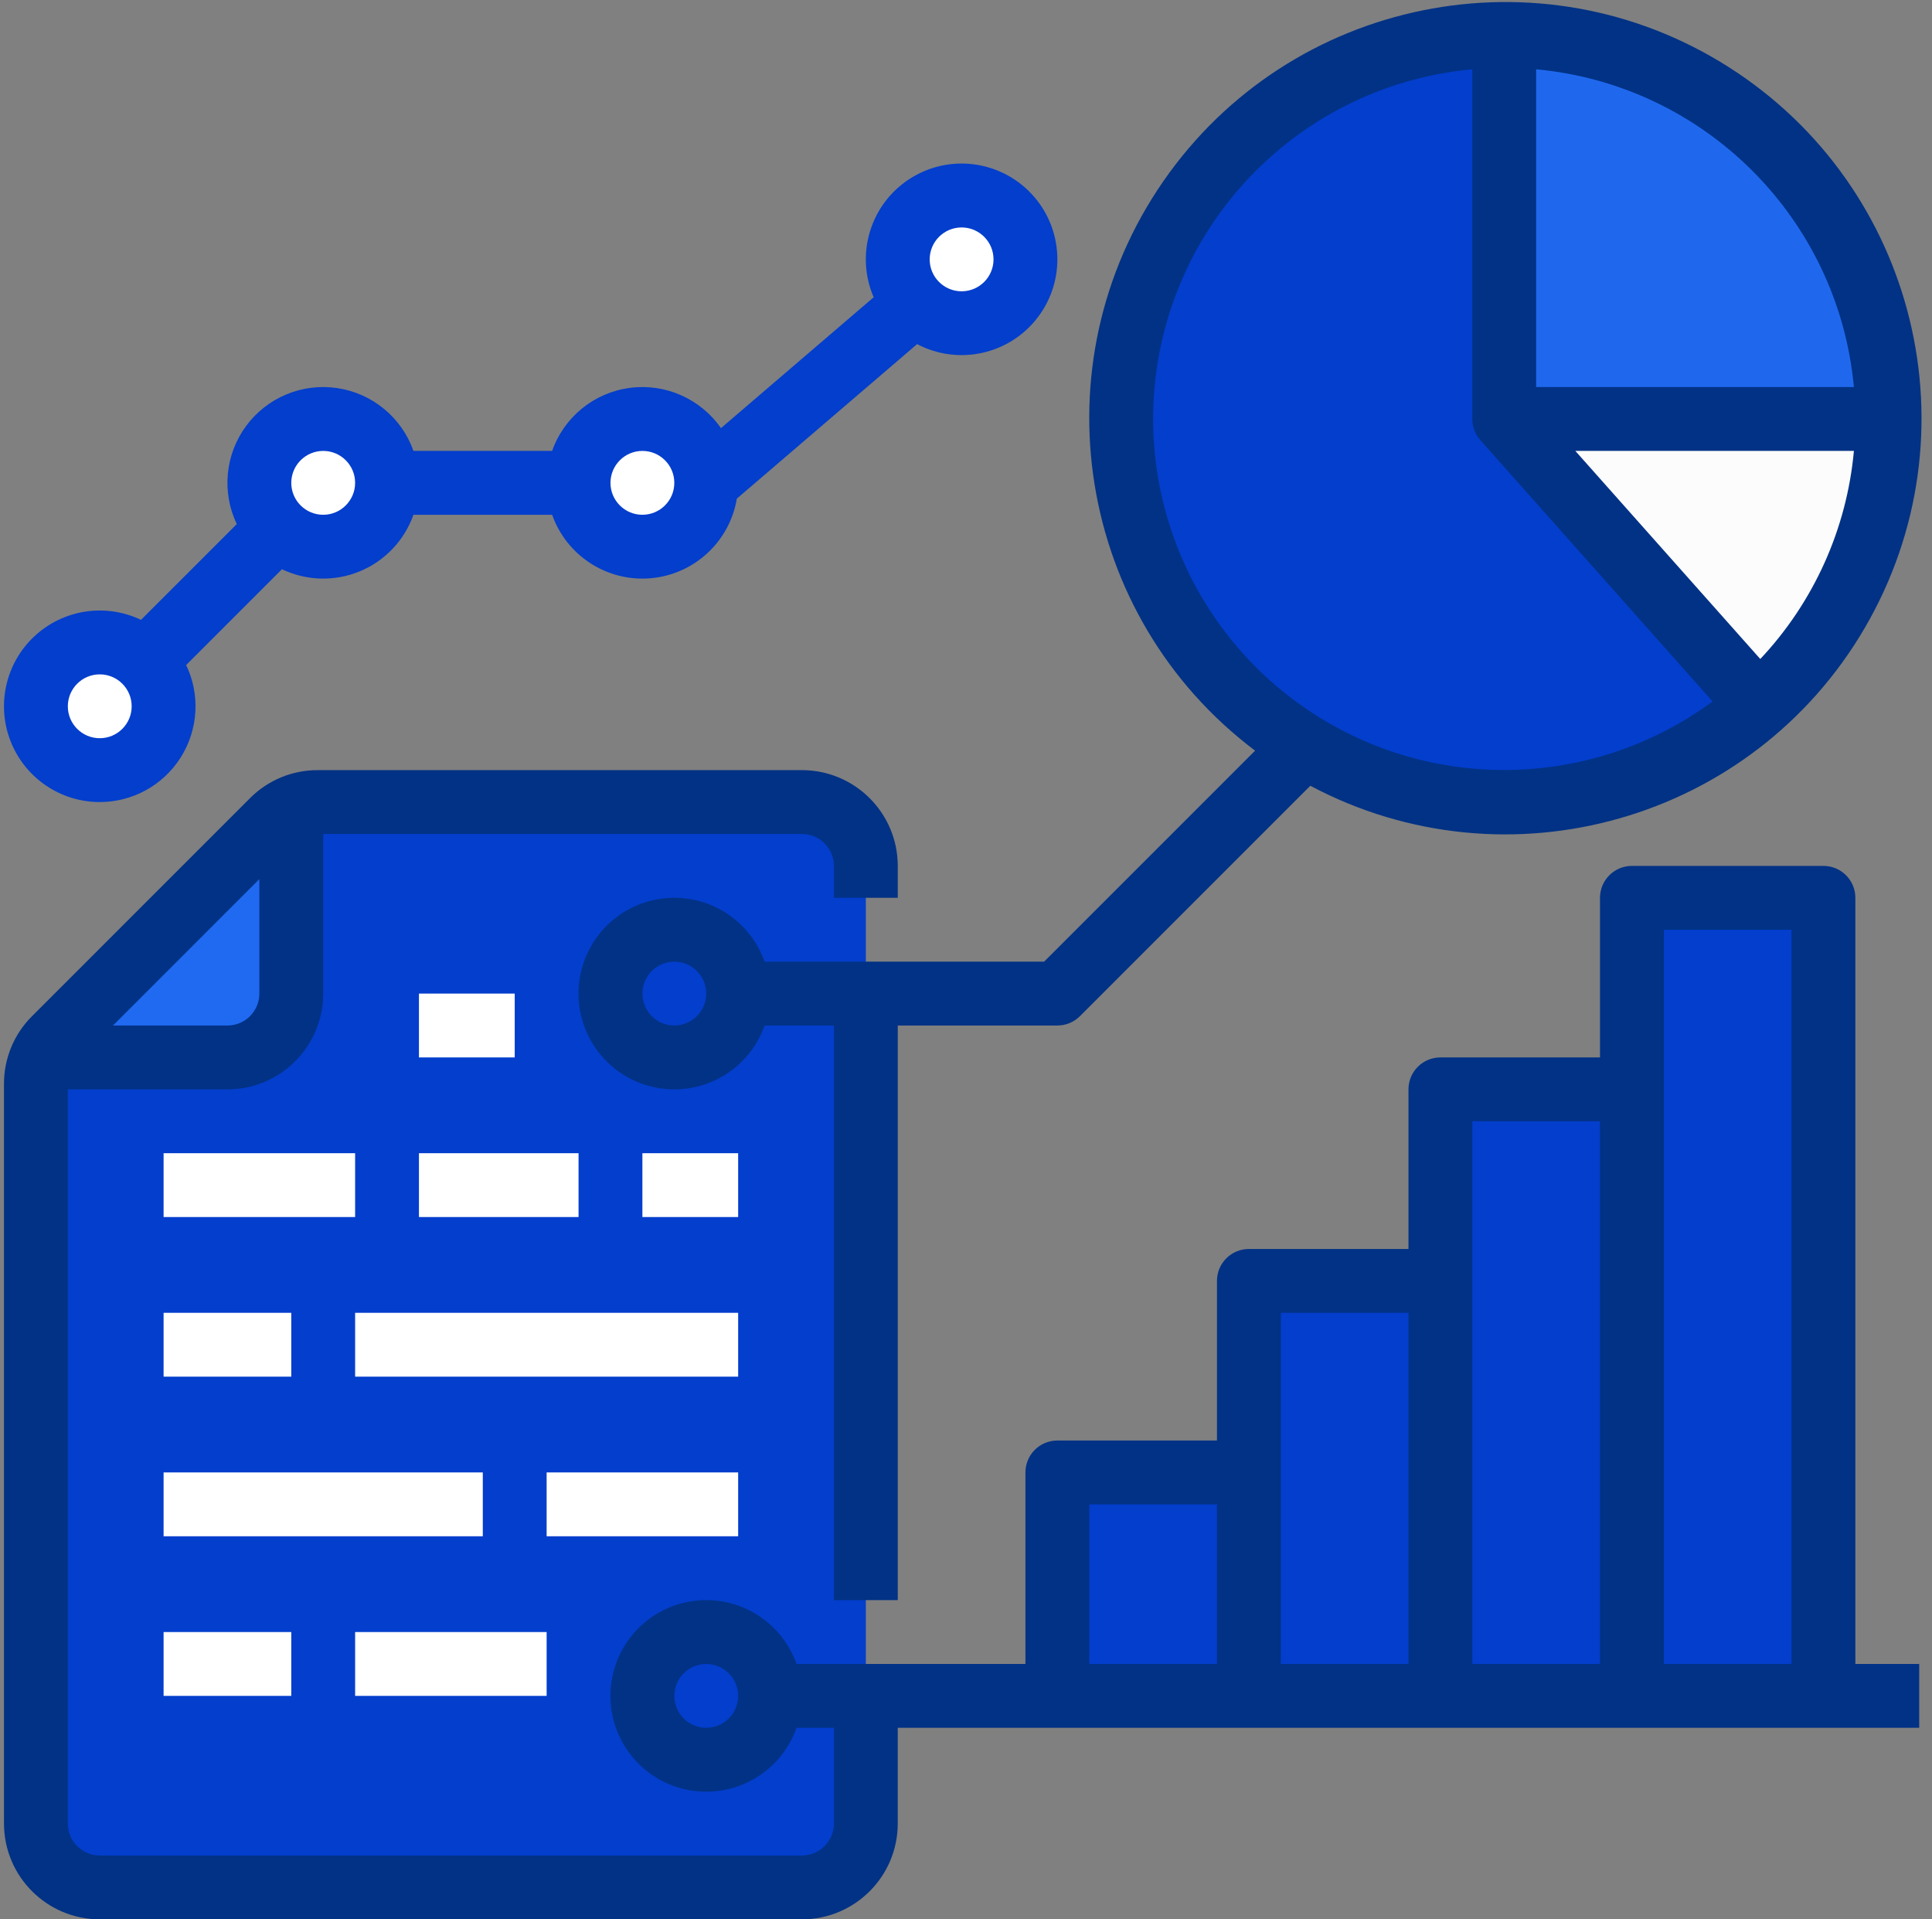 <svg xmlns="http://www.w3.org/2000/svg" width="151" height="150" viewBox="0 0 151 150">
    <rect x="0" y="0" width="151" height="150" fill="#808080" stroke="none"/>
    <g fill="none">
        <path fill="#033ECC" d="M67.672 67.672v74.844c0 1.323-.526 2.592-1.461 3.528-.936.936-2.206 1.461-3.53 1.461H7.797c-1.323 0-2.593-.525-3.528-1.46-.936-.937-1.461-2.206-1.461-3.53V84.709c.004-1.323.53-2.591 1.462-3.53l17.034-17.034c.938-.932 2.206-1.457 3.53-1.462h37.849c1.323 0 2.593.525 3.529 1.46.935.937 1.46 2.206 1.46 3.53z"/>
        <path fill="#206AF1" d="M22.765 63.134v14.517c0 1.323-.525 2.593-1.46 3.528-.937.936-2.206 1.462-3.53 1.461H3.26c.245-.544.588-1.04 1.01-1.462l17.034-17.034c.422-.422.917-.764 1.462-1.01z"/>
        <path fill="#033ECC" d="M82.64 115.073L97.609 115.073 97.609 132.536 82.64 132.536zM97.609 100.104L112.578 100.104 112.578 132.536 97.609 132.536zM112.578 85.135L127.547 85.135 127.547 132.536 112.578 132.536zM127.547 70.166L142.516 70.166 142.516 132.536 127.547 132.536z"/>
        <g fill="#FFF" transform="translate(2.807 15.28)">
            <circle cx="4.99" cy="39.917" r="4.99"/>
            <circle cx="22.453" cy="22.453" r="4.99"/>
            <circle cx="47.401" cy="22.453" r="4.99"/>
            <circle cx="72.349" cy="4.99" r="4.99"/>
        </g>
        <path fill="#033ECC" d="M147.505 32.744c0 16.534-13.403 29.938-29.937 29.938-16.535 0-29.938-13.404-29.938-29.938s13.403-29.937 29.938-29.937c7.947-.024 15.575 3.123 21.195 8.742 5.62 5.62 8.766 13.248 8.742 21.195z"/>
        <path fill="#1F68EE" d="M147.505 32.744h-29.937V2.807c7.94 0 15.554 3.154 21.169 8.768 5.614 5.615 8.768 13.23 8.768 21.17z"/>
        <path fill="#FCFCFC" d="M147.505 32.744c.01 8.554-3.65 16.702-10.05 22.376l-19.887-22.376h29.937z"/>
        <circle cx="52.703" cy="77.651" r="4.99" fill="#033ECC"/>
        <circle cx="55.198" cy="132.536" r="4.99" fill="#033ECC"/>
        <path fill="#FFF" d="M32.744 77.651L40.229 77.651 40.229 82.64 32.744 82.64zM50.208 90.125L57.692 90.125 57.692 95.114 50.208 95.114zM32.744 90.125L45.218 90.125 45.218 95.114 32.744 95.114zM12.786 90.125L27.755 90.125 27.755 95.114 12.786 95.114zM27.755 102.599L57.692 102.599 57.692 107.588 27.755 107.588zM12.786 102.599L22.765 102.599 22.765 107.588 12.786 107.588zM42.723 115.073L57.692 115.073 57.692 120.062 42.723 120.062zM12.786 115.073L37.734 115.073 37.734 120.062 12.786 120.062zM27.755 127.547L42.723 127.547 42.723 132.536 27.755 132.536zM12.786 127.547L22.765 127.547 22.765 132.536 12.786 132.536z"/>
        <path fill="#013285" d="M145.01 70.166c0-1.378-1.117-2.494-2.494-2.494h-14.97c-1.377 0-2.494 1.116-2.494 2.494V82.64h-12.474c-1.378 0-2.495 1.117-2.495 2.495V97.61H97.61c-1.378 0-2.495 1.117-2.495 2.495v12.474H82.64c-1.378 0-2.494 1.117-2.494 2.495v14.969H62.253c-1.215-3.437-4.73-5.499-8.322-4.882-3.593.616-6.219 3.731-6.219 7.376 0 3.646 2.626 6.76 6.219 7.377 3.592.616 7.107-1.445 8.322-4.882h2.924v7.485c-.002 1.377-1.118 2.493-2.495 2.494H7.796c-1.377-.001-2.493-1.117-2.495-2.494v-57.38h12.474c4.132-.006 7.48-3.354 7.485-7.485V65.177h37.422c1.377.001 2.493 1.117 2.495 2.495v2.494h4.99v-2.494c-.005-4.132-3.354-7.48-7.485-7.485h-37.85c-1.986-.005-3.892.784-5.293 2.192L2.504 79.415C1.096 80.815.306 82.72.312 84.707v57.809c.005 4.131 3.353 7.48 7.484 7.484h54.886c4.131-.005 7.48-3.353 7.484-7.484v-7.485H150v-4.99h-4.99V70.167zM20.27 68.705v8.946c-.001 1.377-1.117 2.493-2.495 2.495H8.83l11.44-11.441zm34.928 66.326c-1.378 0-2.495-1.117-2.495-2.495 0-1.377 1.117-2.494 2.495-2.494 1.377 0 2.494 1.117 2.494 2.494-.001 1.378-1.117 2.494-2.494 2.495zm29.937-17.463h9.98v12.474h-9.98v-12.474zm14.969-14.97h9.98v27.444h-9.98v-27.443zm14.969-14.968h9.979v42.412h-9.98V87.63zm14.969 42.412v-57.38h9.979v57.38h-9.98z"/>
        <path fill="#033ECC" d="M7.796 62.682c2.57 0 4.96-1.318 6.331-3.492 1.371-2.173 1.53-4.899.422-7.217l7.486-7.486c1.915.915 4.128.974 6.09.162 1.96-.812 3.483-2.42 4.19-4.42h10.838c1.137 3.217 4.306 5.257 7.705 4.961 3.399-.296 6.167-2.854 6.73-6.22l14.09-12.076c3.227 1.694 7.205.817 9.42-2.077 2.217-2.894 2.026-6.963-.452-9.637-2.477-2.674-6.52-3.174-9.574-1.185-3.055 1.99-4.232 5.89-2.788 9.236l-11.936 10.23c-1.601-2.305-4.359-3.52-7.141-3.145s-5.12 2.276-6.054 4.923H32.315c-.922-2.61-3.21-4.498-5.948-4.908-2.738-.41-5.479.725-7.125 2.951s-1.929 5.179-.735 7.677l-7.486 7.485c-2.775-1.325-6.078-.818-8.328 1.279-2.25 2.096-2.987 5.356-1.86 8.217 1.126 2.861 3.888 4.742 6.963 4.742zm67.36-44.907c1.378 0 2.495 1.117 2.495 2.495 0 1.378-1.117 2.495-2.495 2.495-1.378 0-2.495-1.117-2.495-2.495.002-1.377 1.118-2.493 2.495-2.495zM50.208 35.24c1.378 0 2.495 1.117 2.495 2.495 0 1.378-1.117 2.495-2.495 2.495-1.378 0-2.495-1.117-2.495-2.495.002-1.377 1.118-2.493 2.495-2.495zm-24.948 0c1.378 0 2.495 1.117 2.495 2.495 0 1.378-1.117 2.495-2.495 2.495-1.378 0-2.495-1.117-2.495-2.495.002-1.377 1.118-2.493 2.495-2.495zM7.796 52.703c1.378 0 2.495 1.117 2.495 2.495 0 1.377-1.117 2.494-2.495 2.494-1.378 0-2.495-1.117-2.495-2.494.002-1.378 1.118-2.494 2.495-2.495z"/>
        <path fill="#013285" d="M98.097 58.665l-16.49 16.49h-21.85c-1.214-3.436-4.728-5.497-8.321-4.88-3.593.616-6.219 3.73-6.219 7.376 0 3.645 2.626 6.76 6.219 7.376 3.593.617 7.107-1.445 8.322-4.881h5.419v44.906h4.99V80.146H82.64c.662 0 1.297-.263 1.765-.731l18.005-18.006c15.425 8.187 34.563 2.73 43.35-12.362 8.787-15.091 4.087-34.429-10.647-43.803-14.735-9.373-34.242-5.437-44.188 8.917-9.946 14.355-6.78 34.002 7.172 44.505zm-45.394 21.48c-1.378 0-2.495-1.116-2.495-2.494 0-1.378 1.117-2.495 2.495-2.495 1.378 0 2.495 1.117 2.495 2.495-.002 1.377-1.118 2.493-2.495 2.495zm84.876-28.643l-14.456-16.263h21.773c-.554 6.086-3.13 11.812-7.317 16.263zm7.317-21.253h-24.834V5.416c13.176 1.221 23.612 11.657 24.834 24.833zM115.073 5.416v27.328c0 .611.225 1.2.632 1.656l-.002.002 18.149 20.417c-9.34 6.89-22.003 7.16-31.627.672-9.623-6.487-14.124-18.328-11.24-29.57 2.885-11.24 12.53-19.452 24.088-20.505z"/>
    </g>
</svg>

